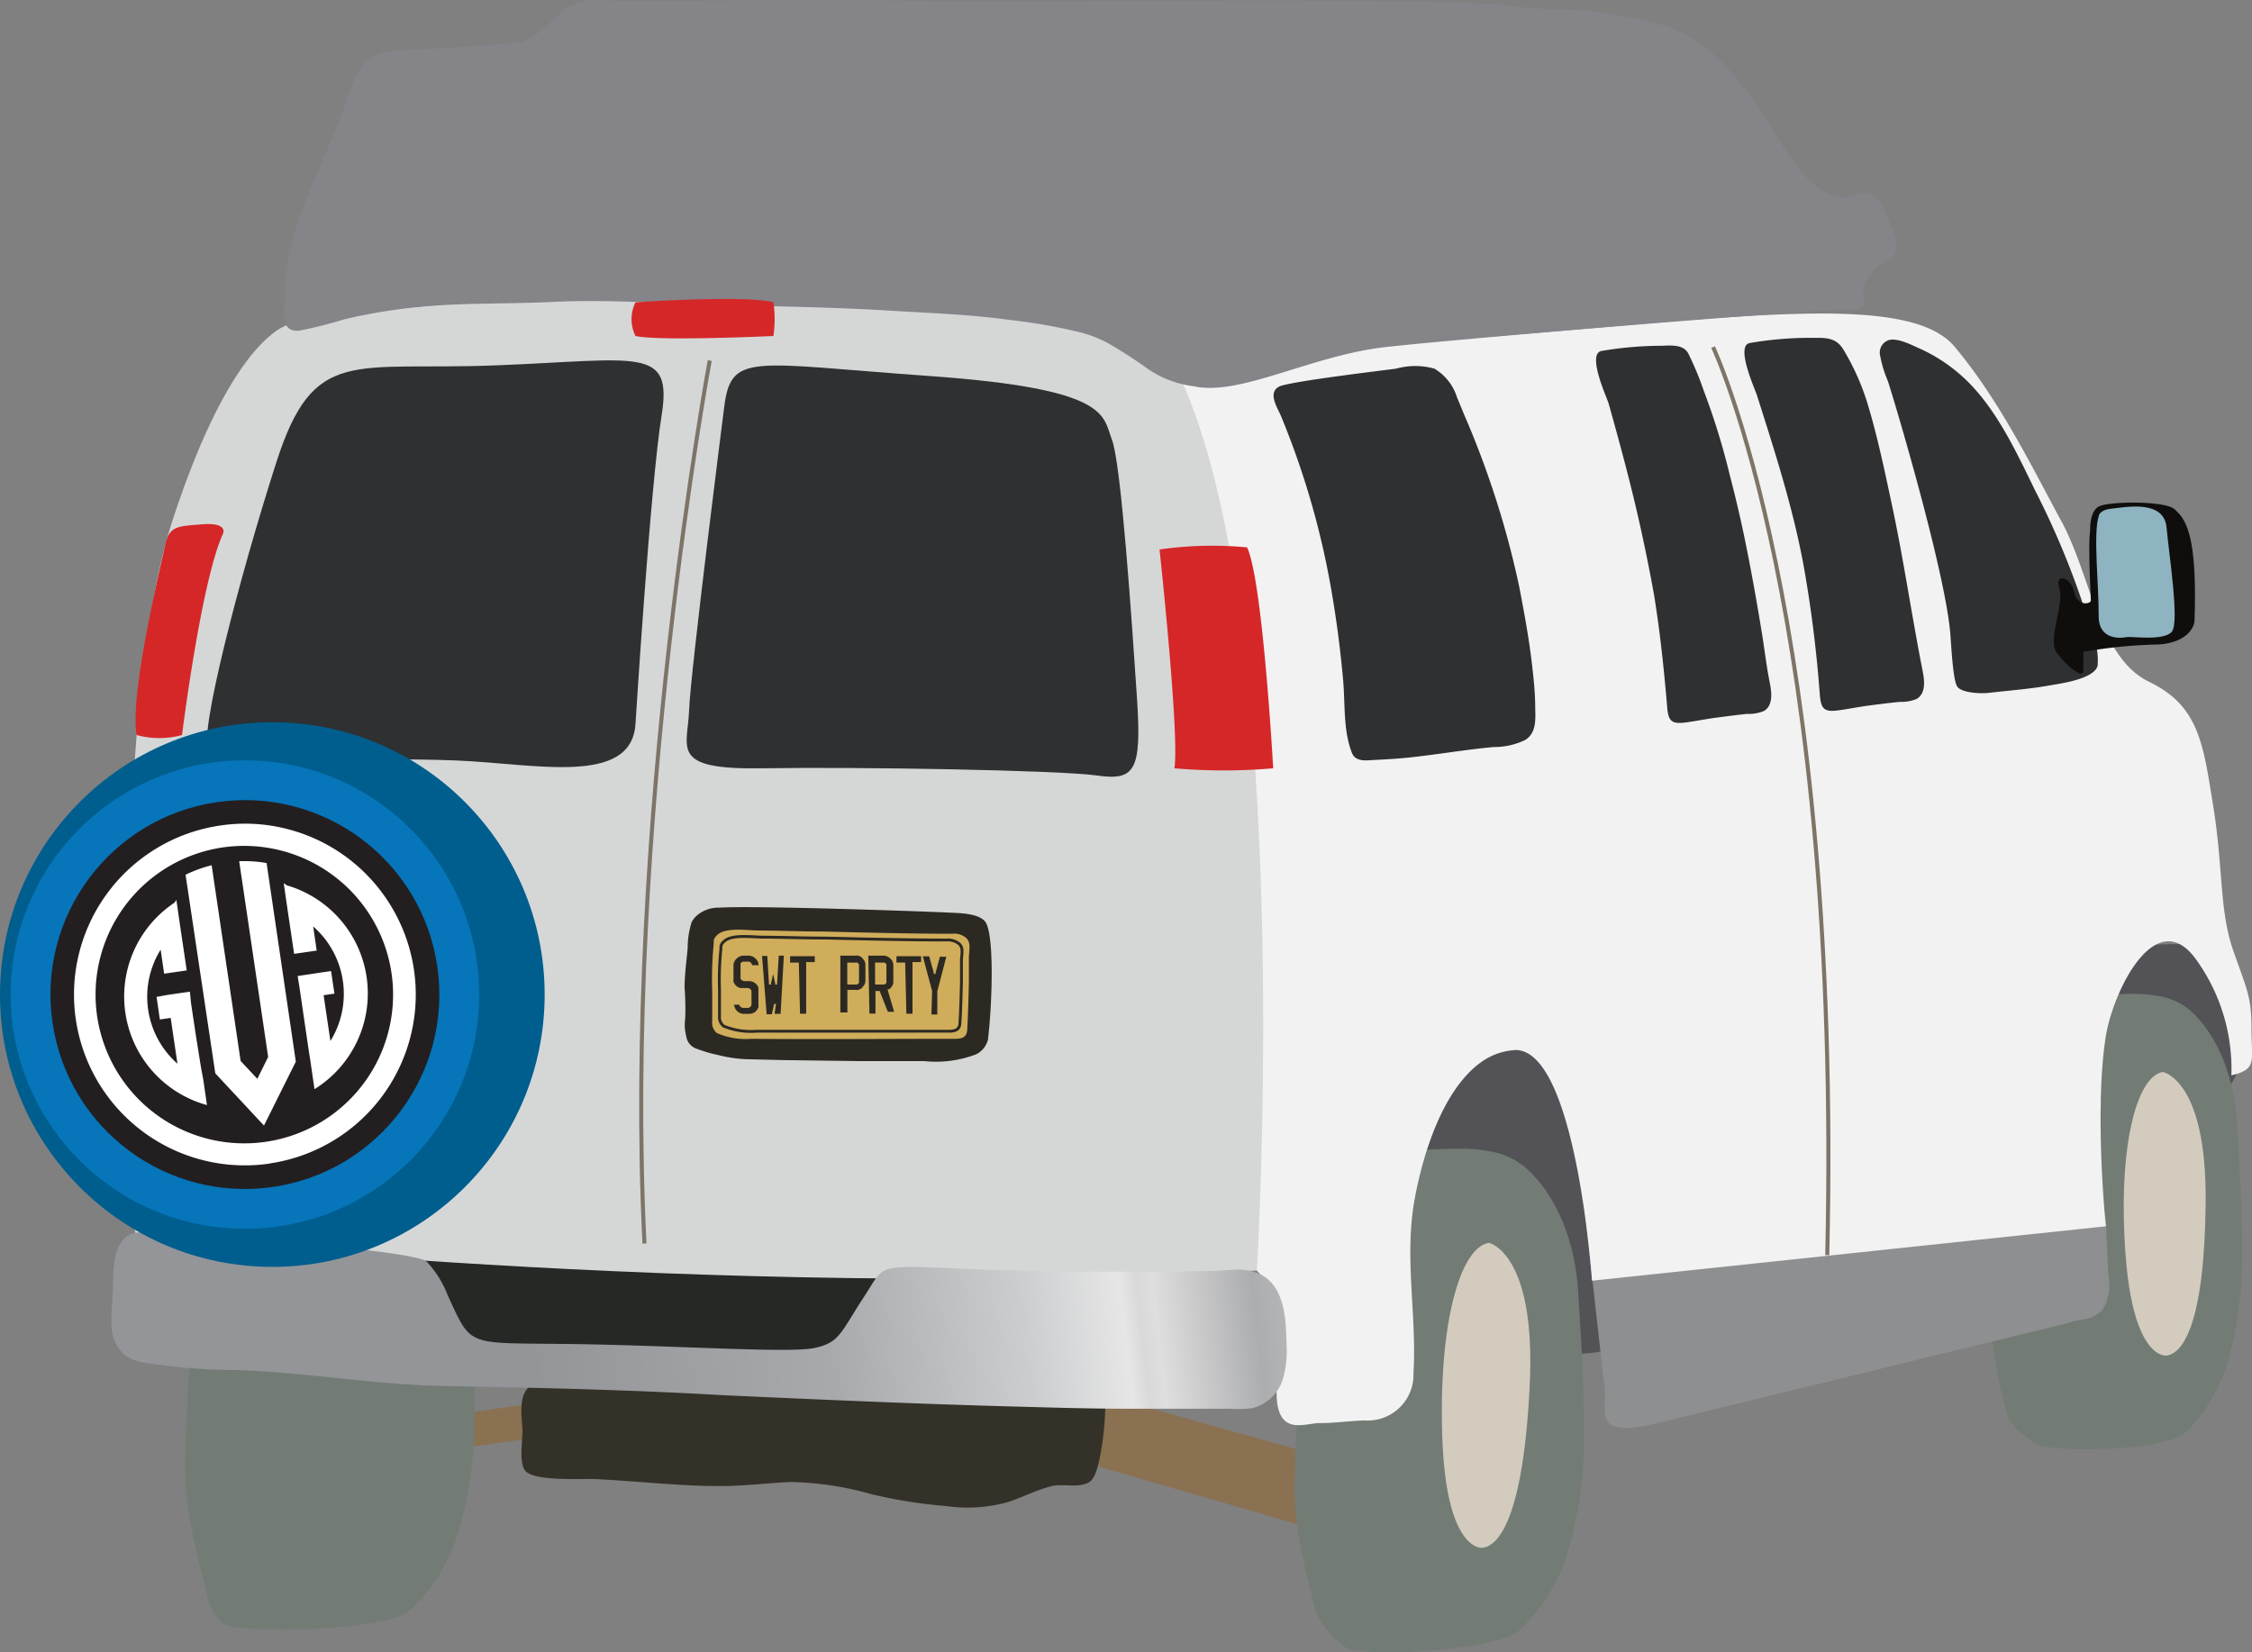 <svg xmlns="http://www.w3.org/2000/svg" xmlns:xlink="http://www.w3.org/1999/xlink" viewBox="0 0 172.58 126.62"><rect x="0" y="0" width="172.58" height="126.62" fill="#808080" stroke="none"/><defs><style>.cls-1{isolation:isolate;}.cls-2{fill:#535357;}.cls-3{fill:#8a7152;}.cls-4{fill:#343228;}.cls-5{fill:#737b75;}.cls-6{fill:#8d8f91;}.cls-7{fill:#262826;}.cls-8{fill:#d2cbbe;}.cls-9{fill:#f2f2f2;}.cls-10{fill:#d5d7d7;}.cls-11{fill:url(#linear-gradient);}.cls-12{fill:#848489;}.cls-13{fill:#2e3032;}.cls-14{fill:#005e8e;}.cls-15{fill:#0675ba;}.cls-16{fill:#2c2923;}.cls-17{fill:#d0ad5b;}.cls-18,.cls-20{fill:none;stroke-miterlimit:10;}.cls-18{stroke:#2c2923;stroke-width:0.22px;}.cls-19{fill:#d62728;}.cls-20{stroke:#7d7467;stroke-width:0.31px;}.cls-21{fill:#100e0d;}.cls-22{fill:#8eb3c1;}.cls-23{mix-blend-mode:multiply;}.cls-24{fill:#231f20;}.cls-25{fill:#fff;}</style><linearGradient id="linear-gradient" x1="-2.02" y1="107.72" x2="123.24" y2="92.94" gradientUnits="userSpaceOnUse"><stop offset="0" stop-color="#c6c8c9"/><stop offset="0.09" stop-color="#939598"/><stop offset="0.34" stop-color="#939598"/><stop offset="0.52" stop-color="#a7a9ac"/><stop offset="0.64" stop-color="#cbcdcf"/><stop offset="0.7" stop-color="#e6e6e6"/><stop offset="0.71" stop-color="#d9d9d9"/><stop offset="0.72" stop-color="#dedede"/><stop offset="0.78" stop-color="#acadaf"/><stop offset="0.82" stop-color="#bdbec0"/><stop offset="0.91" stop-color="#989a9d"/><stop offset="1" stop-color="#939598"/></linearGradient></defs><title>Asset 3</title><g class="cls-1"><g id="Layer_2" data-name="Layer 2"><g id="Artwork"><path class="cls-2" d="M105.82,90.6a9.84,9.84,0,0,1-.81-7.49,8.6,8.6,0,0,1,5.25-5.51c1.83-.78,4.22-.42,6.23-.42,3.58,0,7.13-.49,10.68-.47,4.64,0,9.24-.34,13.87-.35,2.39,0,4.74-.93,7-1.57A42.42,42.42,0,0,1,153,73.72a83,83,0,0,1,16.17-1.37,34.74,34.74,0,0,1,2.45,6.36c.81,3.27-.89,5.53-4.11,7.31-1.64.91-3.17,1.74-4.74,2.7a37.48,37.48,0,0,1-3.93,2.13,49.93,49.93,0,0,1-7.47,2.82c-2.34.62-4.74.71-7.1,1.34a90.1,90.1,0,0,0-13.39,5c-3.55,1.58-6,3.76-10.3,3.75-1.94,0-4.28,0-6-.9-2-1.09-1.92-3.51-2.84-5.24a11.46,11.46,0,0,0-2.25-2.87,33,33,0,0,1-2.43-2.24A11.2,11.2,0,0,1,105.82,90.6Z"/><polygon class="cls-3" points="34.35 111.12 43.79 109.81 43.27 107.22 32.3 108.76 34.35 111.12"/><polygon class="cls-3" points="82.96 112.04 101.01 117.27 101.01 111.53 83.47 106.61 82.96 112.04"/><path class="cls-4" d="M40.21,112.66c.57.89,4.26.65,5.34.69,3.23.15,6.42.54,9.67.54,1.83,0,3.58-.24,5.38-.31a24,24,0,0,1,6.14.92,37.43,37.43,0,0,0,5.76.92,11.48,11.48,0,0,0,4.83-.33c1.07-.37,2.14-.91,3.23-1.19.88-.23,2.13.18,2.92-.32.52-.32.71-1.48.84-2.07a21.87,21.87,0,0,0,.38-4.59c-2.42.09-5-.49-7.47-.65-2.26-.15-4.52-.42-6.78-.49a114.11,114.11,0,0,0-14.75.41c-4,.4-8.21-.1-12.26-.1-.74,0-2.34-.26-2.91.22-.78.66-.56,2.2-.5,3.09S39.74,111.92,40.21,112.66Z"/><path class="cls-5" d="M165.65,76.38c-1.84-.41-4-.1-5.73-.1h-1.16L152.84,92.2c-.25,1.47-.35,5.42-.4,6.91a34.64,34.64,0,0,0,1.44,9.41c.19.78,1.42,1.62,2.09,2.1,1,.74,10,.62,11.53-.83a12.82,12.82,0,0,0,3-4.71,28.7,28.7,0,0,0,1.3-7.5c.1-3.82-.14-7.65-.37-11.46-.18-3.07-1.19-6.4-3.43-8.54A4.84,4.84,0,0,0,165.65,76.38Z"/><path class="cls-6" d="M161.19,100.28a1.84,1.84,0,0,1-.21.24,2.48,2.48,0,0,1-1,.53c-.42.13-.87.1-1.27.26a5,5,0,0,1-.65.19l-1.24.3-2.87.7-6.85,1.66L139.61,106l-7.08,1.72-5.64,1.37c-.83.19-2.65.6-3.41.11s-.42-1.81-.48-2.51-.19-1.64-.28-2.46l-.62-5.57q-.39-3.5-.78-7l5.34-12.2,34.35,5c.06,1.24-1,4.15-1,5.39.11,2.41,1.3,1.66,1.4,4.08,0,.79.14,3.09.17,3.88A3.72,3.72,0,0,1,161.19,100.28Z"/><path class="cls-5" d="M29.29,86.72c-2.11-.44-4.57-.1-6.55-.1H21.41L14.65,104.1c-.29,1.61-.4,5.95-.46,7.59-.14,3.48.79,7,1.64,10.33a3.94,3.94,0,0,0,1.26,2.41c1.17.81,12.51.59,14.31-1a14.14,14.14,0,0,0,3.46-5.17A30.29,30.29,0,0,0,36.34,110c.11-4.2-.15-8.41-.42-12.6C35.71,94,34.56,90.39,32,88A5.67,5.67,0,0,0,29.29,86.72Z"/><polygon class="cls-7" points="29.94 96.66 33.59 103.43 39.07 104.05 62.04 104.45 68.81 102.33 68.81 95.57 33.59 92.45 29.94 96.66"/><path class="cls-5" d="M114.31,88.26c-2.11-.45-4.56-.1-6.55-.11h-1.32l-6.77,17.49c-.29,1.61-.4,6-.46,7.59-.14,3.49.79,7,1.64,10.33a6.65,6.65,0,0,0,2.28,2.68c1.17.81,11.49.32,13.29-1.28a14.07,14.07,0,0,0,3.45-5.17,30.08,30.08,0,0,0,1.49-8.24c.11-4.2-.16-8.4-.42-12.59-.21-3.37-1.36-7-3.92-9.38A5.63,5.63,0,0,0,114.31,88.26Z"/><path class="cls-8" d="M114.11,95.25s3.61.75,3.12,10.9-2.38,12.37-3.65,12.47c0,0-2.74.32-3.05-8.42S111.9,95.56,114.11,95.25Z"/><path class="cls-8" d="M165.74,82.15s3.38.57,3.29,10-1.79,11.59-3,11.74c0,0-2.54.39-3.14-7.73S163.69,82.52,165.74,82.15Z"/><path class="cls-9" d="M172.54,78.87c0-2.46-.31-2.92-1.39-6s-.77-6.31-1.54-11.08-1.08-7.69-4.92-9.54S160.23,44.11,158,40s-4.74-9.29-8.21-13.43-16.06-2.33-35.44-.78-24,3-24,3L77.32,38.41l9.81,32.46c.34,1,.71,2,1,3,.77,2.34,1.65,4.64,2.42,7,.9,2.72,2,5.39,2.81,8.12.38,1.21.88,2.38,1.25,3.6.29,1,.73,1.86,1,2.83.14.57.4,1.15.57,1.69.11.35.49.59.73.85a5.06,5.06,0,0,1,.72,1,5.21,5.21,0,0,1,.61,2.38c.07,1.88-.52,3.72-.4,5.59,0,.73.16,1.76.89,2.13s1.69,0,2.46,0c1.14,0,2.26-.17,3.4-.2a3.51,3.51,0,0,0,3.73-3.62c.27-4.5-.73-8.84.09-13.34.62-3.4,2.14-8.4,5.11-10.51a4.94,4.94,0,0,1,2.68-.92c4.61.16,5.8,17.68,5.8,17.68l39.38-4.17s-.91-8.84,0-14.59c.58-3.5,3.85-10.15,6.92-5.85A14.33,14.33,0,0,1,171,82.41C173,81.94,172.54,81.33,172.54,78.87Z"/><path class="cls-10" d="M96.32,97.37s3-49.37-5.92-68.54c0,0-3.08-4.72-16.92-5s-33-2.39-51.2,1c0,0-4.33.48-9.1,15.18s-3.39,51.93-2.77,54.7C10.41,94.71,53.78,99.72,96.32,97.37Z"/><path class="cls-11" d="M96.66,97.7c1.89,1,1.89,3.68,1.94,5.51a7.66,7.66,0,0,1-.27,2.42A3.3,3.3,0,0,1,96,107.91a7.53,7.53,0,0,1-1.7.05c-.56,0-1.13,0-1.69,0-2.07,0-4.14,0-6.2,0-2.92,0-5.84-.09-8.76-.17q-5.14-.14-10.29-.35c-3.57-.14-7.14-.3-10.71-.46l-1.29-.06c-7.11-.41-14.22-.57-21.33-.7-5.42-.1-10.84-1.09-16.25-1.23-1.17,0-2.33-.06-3.49-.16-.67-.06-1.35-.14-2-.23-1.76-.23-3-.3-3.62-2.16-.29-.87,0-3.25,0-4.16,0-1.52.14-3.9,2.19-3.84,5.28.17,21,1.42,21.83,2.24a7.86,7.86,0,0,1,1.63,2.61c1.86,4,1.34,3.61,9.29,3.71s16.82.72,18.78.31,2-1.14,3.82-3.92.62-2.39,9.91-2.07c3.17.11,6.35.14,9.52.14,2.33,0,4.66,0,7-.06.66,0,1.33-.06,2-.1A4,4,0,0,1,96.66,97.7Z"/><path class="cls-12" d="M84.93,26.31a36.08,36.08,0,0,1,3.09,2,8,8,0,0,0,3.45,1.29c3.54.79,9-2.36,14.7-3s32.37-2.86,35.22-2.86.46-.77,1.92-2.69,3-.54,1.31-4.46-2.38.15-5.54-2.39S133.62,3.42,126.93,1.8s-5.77-.69-11.31-1.38S78.9.23,69.38.05,49.09.2,46,0,42.71,2,40.1,3.19c0,0-2.38.31-7.08.54s-5.08-.08-6.62,4.38-4.69,9.67-4.61,14.67c0,1.07-.36,2.76,1.21,2.55a34.28,34.28,0,0,0,3.39-.86,43.33,43.33,0,0,1,6.3-1c3.21-.27,6.41-.17,9.62-.33s6.61,0,9.9.13c5.29.2,10.58.21,15.86.53,3.1.19,6.23.29,9.31.72a41.94,41.94,0,0,1,5.6,1A10,10,0,0,1,84.93,26.31Z"/><path class="cls-13" d="M55.48,31.34s-2.56,20.1-2.67,23.07S51.27,59,58.45,58.88s22.69.14,25.6.55,3.46-.31,3.08-5.95-1.2-17.95-1.92-19.79-.1-3.89-13.94-4.87S56,26.93,55.48,31.34Z"/><path class="cls-13" d="M48.7,55.49s1.14-18.3,2-23.64S49,27.57,38,28s-13.95-1.5-16.82,7.42S15.15,56.6,16,57.49s12.9.55,18.95.79S48.38,60.27,48.7,55.49Z"/><circle class="cls-14" cx="20.87" cy="76.22" r="20.87"/><circle class="cls-15" cx="18.77" cy="76.22" r="17.95"/><path class="cls-13" d="M98.24,32.06a62.94,62.94,0,0,1,3.89,13.78c.35,2.08.61,4.18.8,6.28.16,1.8,0,3.87.67,5.57.28.73,1.13.58,1.75.55,1-.05,2-.11,2.94-.22,2.06-.23,4.11-.58,6.17-.77a5.42,5.42,0,0,0,2.44-.55c.85-.55.77-1.57.75-2.47,0-1.06-.11-2.11-.23-3.17-.23-2.06-.61-4.09-1-6.12a69.64,69.64,0,0,0-4.21-13.15c-.19-.45-.37-.9-.56-1.36a3.92,3.92,0,0,0-1.73-2.18,5.48,5.48,0,0,0-2.92,0c-.52.08-8.37,1-9,1.39C97.08,30.16,98,31.38,98.24,32.06Z"/><path class="cls-13" d="M125.76,40.61q.55,2.5,1,5c.46,2.84.76,5.7,1,8.56.09,1.14.37,1.34,1.49,1.19.78-.11,1.56-.27,2.34-.37s1.53-.2,2.3-.28a3.09,3.09,0,0,0,1.29-.22c.76-.47.57-1.53.43-2.24-.22-1.12-.36-2.25-.53-3.37-.43-2.66-.9-5.32-1.46-8q-.48-2.25-1.06-4.47a53.58,53.58,0,0,0-2-6.48,23.45,23.45,0,0,0-1.19-2.86c-.44-.77-1.52-.56-2.25-.57a27.58,27.58,0,0,0-4.41.4c-1.09.25.39,3.48.56,4C124.18,34.15,125.05,37.36,125.76,40.61Z"/><path class="cls-13" d="M137.41,39.65c.3,1.19.56,2.38.79,3.59a96.92,96.92,0,0,1,1.26,10c.09,1.14.37,1.35,1.49,1.19.78-.11,1.56-.27,2.35-.37s1.53-.2,2.3-.27a3,3,0,0,0,1.29-.23c.76-.47.57-1.52.43-2.24-.83-4.21-1.44-8.46-2.34-12.65-.56-2.63-1.12-5.32-1.91-7.89a18.4,18.4,0,0,0-1.81-4c-.65-1.08-1.66-.86-2.77-.89a27.63,27.63,0,0,0-4.41.4c-1.09.24.39,3.47.56,4C135.62,33.37,136.62,36.48,137.41,39.65Z"/><path class="cls-16" d="M53,70.68a6.56,6.56,0,0,0-.3,2c-.1,1-.23,2-.24,3a20.67,20.67,0,0,1,.05,2.38,3.36,3.36,0,0,0,.08,1.35,1.17,1.17,0,0,0,.71.93,11.27,11.27,0,0,0,1.76.52,10.2,10.2,0,0,0,2.41.32l2.43.06,5.93.08,5,0a8.6,8.6,0,0,0,4-.53,1.76,1.76,0,0,0,.88-1.1c.34-2.85.5-8.23-.23-9.08-.55-.64-2-.63-2.77-.67-1.93-.1-14.93-.55-17.59-.38a2.53,2.53,0,0,0-1.78.66A1.67,1.67,0,0,0,53,70.68Z"/><path class="cls-17" d="M54.7,72.05a1.61,1.61,0,0,0,0,.22,27.75,27.75,0,0,0-.12,3.66c0,.79,0,1.56,0,2.35a1,1,0,0,0,.36.89,5.47,5.47,0,0,0,2.66.44c5.21.05,10.43,0,15.64,0,.58,0,.85-.19.88-.67.07-1.22.1-2.44.13-3.67,0-.61,0-1.22,0-1.83s.19-1.13-.18-1.53a1.39,1.39,0,0,0-1.1-.35c-3.28,0-6.55-.09-9.83-.17-1.67,0-3.35-.07-5-.08-.87,0-2.58-.28-3.2.37A.8.8,0,0,0,54.7,72.05Z"/><path class="cls-18" d="M55.25,72.5a1.3,1.3,0,0,0,0,.19,22.22,22.22,0,0,0-.11,3.18c0,.68,0,1.36,0,2a.85.85,0,0,0,.34.78,5.55,5.55,0,0,0,2.5.38c4.92,0,9.84,0,14.75,0,.54,0,.8-.17.83-.58.07-1.06.09-2.12.12-3.19,0-.53,0-1.06,0-1.59s.18-1-.17-1.33a1.38,1.38,0,0,0-1-.3c-3.09,0-6.18-.08-9.27-.15-1.58,0-3.16-.06-4.74-.07-.82,0-2.43-.24-3,.32A.68.68,0,0,0,55.25,72.5Z"/><path class="cls-19" d="M88.86,42.11S90.4,56.35,90,58.88a43.81,43.81,0,0,0,7.57,0s-.8-14.4-2-16.93A28.46,28.46,0,0,0,88.86,42.11Z"/><path class="cls-19" d="M13.95,56.33s1.46-11.77,3.15-15.46c0,0,.38-.84-1.58-.69s-2.55.12-2.87,1.63S9.92,53.18,10.47,56.33A6.59,6.59,0,0,0,13.95,56.33Z"/><path class="cls-19" d="M48.7,23.17s8.42-.58,10.57,0a8.87,8.87,0,0,1,0,2.58s-8.74.41-10.57,0A2.9,2.9,0,0,1,48.7,23.17Z"/><path class="cls-20" d="M54.39,27.63s-6.61,35.54-5,67.67"/><path class="cls-20" d="M131.28,26.6s9.86,20.76,8.75,69.59"/><path class="cls-13" d="M144.07,27.19a9.16,9.16,0,0,0,.6,2c.47,1.41,4.25,14.06,4.77,19.14.08.79.2,3.82.56,4.3s1.78.54,2.41.47c1.51-.18,3-.28,4.54-.55.84-.15,3.52-.48,3.8-1.53a5.4,5.4,0,0,0-.46-2.62A63.21,63.21,0,0,0,156,37.67c-1.38-2.82-2.8-5.93-5-8.22A12.61,12.61,0,0,0,147,26.66c-.58-.26-1.62-.79-2.27-.59A1,1,0,0,0,144.07,27.19Z"/><path class="cls-21" d="M160.18,40.67s-.08-1.44.65-1.85,5.12-.46,5.82.21,1.78,1.54,1.52,8.62c0,0-.15,1.54-2.71,1.74a36.65,36.65,0,0,0-5.8.57v1.38c0,.82-1.33-.36-2.05-1.33s.61-3.77.21-4.93.87-.91,1.13.27,1.28.93,1.28.67S160,41.79,160.18,40.67Z"/><path class="cls-22" d="M163,48.82s-2.19.52-2.17-1.64-.43-6.33,0-7.6c0,0,0-.5,1-.6s4-.72,4.2,1.43,1,7.28.41,8S163.4,48.77,163,48.82Z"/><g class="cls-23"><circle class="cls-24" cx="18.77" cy="76.22" r="14.9" transform="translate(-10.96 3.57) rotate(-8.42)"/><path class="cls-25" d="M15.4,81.79,15,79.28l-.36-2.4L14.55,76h0l-1.73.25L12,76.4l.25,1.73.83-.12.52,3.51a6.84,6.84,0,0,1-1.29-8.74l.27,1.84,1.73-.25-.49-3.3-.29-2h0l0-.11-.16.22a8.63,8.63,0,0,0,2.49,15.51l-.29-2Z"/><path class="cls-25" d="M23.67,80.57l-.37-2.51-.35-2.4-.14-.86h0l1.73-.26.83-.12.26,1.73-.83.12.52,3.51A6.86,6.86,0,0,0,24,71l.27,1.85-1.73.25-.49-3.3-.29-2h0v-.11l.22.16A8.63,8.63,0,0,1,24.1,83.47l-.29-2Z"/><path class="cls-25" d="M22.67,81.36h0v0L20.43,66.14A10.07,10.07,0,0,0,18.33,66l2.22,15-.83,1.68-1.28-1.37-2.22-15a10.09,10.09,0,0,0-2,.73L16.5,82.26v0h0l3.73,4Z"/><path class="cls-25" d="M20.68,89.17A13.09,13.09,0,0,1,8.25,68.42a13.08,13.08,0,0,1,8.6-5.15,12.92,12.92,0,0,1,5.19.27,13.08,13.08,0,0,1,7.91,5.87,13.08,13.08,0,0,1-9.27,19.75M17.1,64.94A11.4,11.4,0,1,0,30,74.55,11.42,11.42,0,0,0,17.1,64.94"/></g><path class="cls-16" d="M56.21,77s0,0,0,0h.46s0,0,0,0a.17.17,0,0,0,0,.06.43.43,0,0,0,.11.12.23.23,0,0,0,.15.06h.39a.25.25,0,0,0,.19-.09.28.28,0,0,0,.08-.19V76a.25.25,0,0,0-.08-.19.38.38,0,0,0-.19-.09h-.29l-.27,0a.81.81,0,0,1-.25-.1.72.72,0,0,1-.21-.21.88.88,0,0,1-.09-.18.52.52,0,0,1,0-.19V73.95a.58.58,0,0,1,.07-.26.79.79,0,0,1,.17-.23.84.84,0,0,1,.24-.16.65.65,0,0,1,.26-.06h.43a.67.67,0,0,1,.28.06.84.84,0,0,1,.24.16.83.83,0,0,1,.17.23.64.64,0,0,1,.06.28v0h-.48a.58.58,0,0,0-.1-.18.23.23,0,0,0-.19-.09H57l-.09,0-.09.06a.27.27,0,0,0-.07.08.2.2,0,0,0,0,.09v1a.21.21,0,0,0,.09.18.48.48,0,0,0,.18.08h.41a.76.76,0,0,1,.42.14.84.84,0,0,1,.27.35l0,.11a.36.36,0,0,1,0,.11V77a.49.49,0,0,1,0,.2l-.09.17a.64.64,0,0,1-.26.24.76.76,0,0,1-.35.09H57a.69.69,0,0,1-.28-.06.79.79,0,0,1-.24-.16.76.76,0,0,1-.16-.24.69.69,0,0,1-.06-.28Z"/><path class="cls-16" d="M58.4,73.26h.4v0l.13,2.13a.07.07,0,0,0,0,.06l.08,0a.08.08,0,0,0,.07,0,.21.21,0,0,0,0-.07l.17-.73s0,0,0,0a0,0,0,0,1,0,0l.16.73a.18.18,0,0,0,0,.07.08.08,0,0,0,.07,0l.07,0a.1.1,0,0,0,0-.07l.13-2.14h.39l0,0-.25,4.46h-.46L59.46,77a.11.11,0,0,0,0-.06l-.07,0a.1.1,0,0,0-.08,0,.15.15,0,0,0,0,.08l-.16.71v0l0,0h-.4Z"/><path class="cls-16" d="M61.22,73.83s0,0,0-.06l-.07,0h-.6v-.49h1.89l0,0v.45l0,0h-.59a.1.1,0,0,0-.07,0,.11.11,0,0,0,0,.07v3.89l0,0h-.47Z"/><path class="cls-16" d="M64.4,73.24h1.18a.64.64,0,0,1,.21,0l.2.09a1.8,1.8,0,0,1,.23.27.58.58,0,0,1,.1.34v1.22a.58.58,0,0,1-.1.34,1.81,1.81,0,0,1-.23.27l-.2.09a.58.58,0,0,1-.21,0H65a.08.08,0,0,0-.06,0,.11.11,0,0,0,0,.06v1.67l0,0H64.4ZM65,75.45h.59l.09,0,.09-.06a.3.3,0,0,0,.06-.08.19.19,0,0,0,0-.09V74a.19.19,0,0,0,0-.09l-.06-.08-.09-.06-.09,0H65a.08.08,0,0,0-.07,0,.11.11,0,0,0,0,.07v1.52a.09.09,0,0,0,0,.06Z"/><path class="cls-16" d="M66.54,73.24h1.18a.64.64,0,0,1,.27.06.87.87,0,0,1,.24.16.78.78,0,0,1,.17.23.6.6,0,0,1,.06.27v1.29a.59.59,0,0,1-.09.31,1,1,0,0,1-.21.25l-.07,0-.06,0,0,0a.12.12,0,0,0,0,.07v0l.49,1.66h0v0h-.48L67.43,76l0-.05a.07.07,0,0,0-.05,0h-.23a.09.09,0,0,0-.06,0,.1.1,0,0,0,0,.06v1.67l0,0h-.46Zm.56,2.21h.59l.09,0,.09-.06a.3.3,0,0,0,.06-.08.19.19,0,0,0,0-.09V74a.19.19,0,0,0,0-.09l-.06-.08-.09-.06-.09,0h-.56a.08.08,0,0,0-.07,0,.11.11,0,0,0,0,.07v1.52a.09.09,0,0,0,0,.06Z"/><path class="cls-16" d="M69.37,73.83s0,0,0-.06l-.07,0h-.6v-.49h1.89l0,0v.45l0,0H70a.1.1,0,0,0-.07,0,.11.11,0,0,0,0,.07v3.89l0,0h-.47Z"/><path class="cls-16" d="M71.43,75.94l-.71-2.65v0s0,0,0,0h.49l.35,1.27a.16.16,0,0,0,0,.08.09.09,0,0,0,.07,0l.06,0a.1.1,0,0,0,0-.06l.34-1.26h.49s0,0,0,0h0v0l-.69,2.65v1.78l0,0h-.45l0,0Z"/></g></g></g></svg>